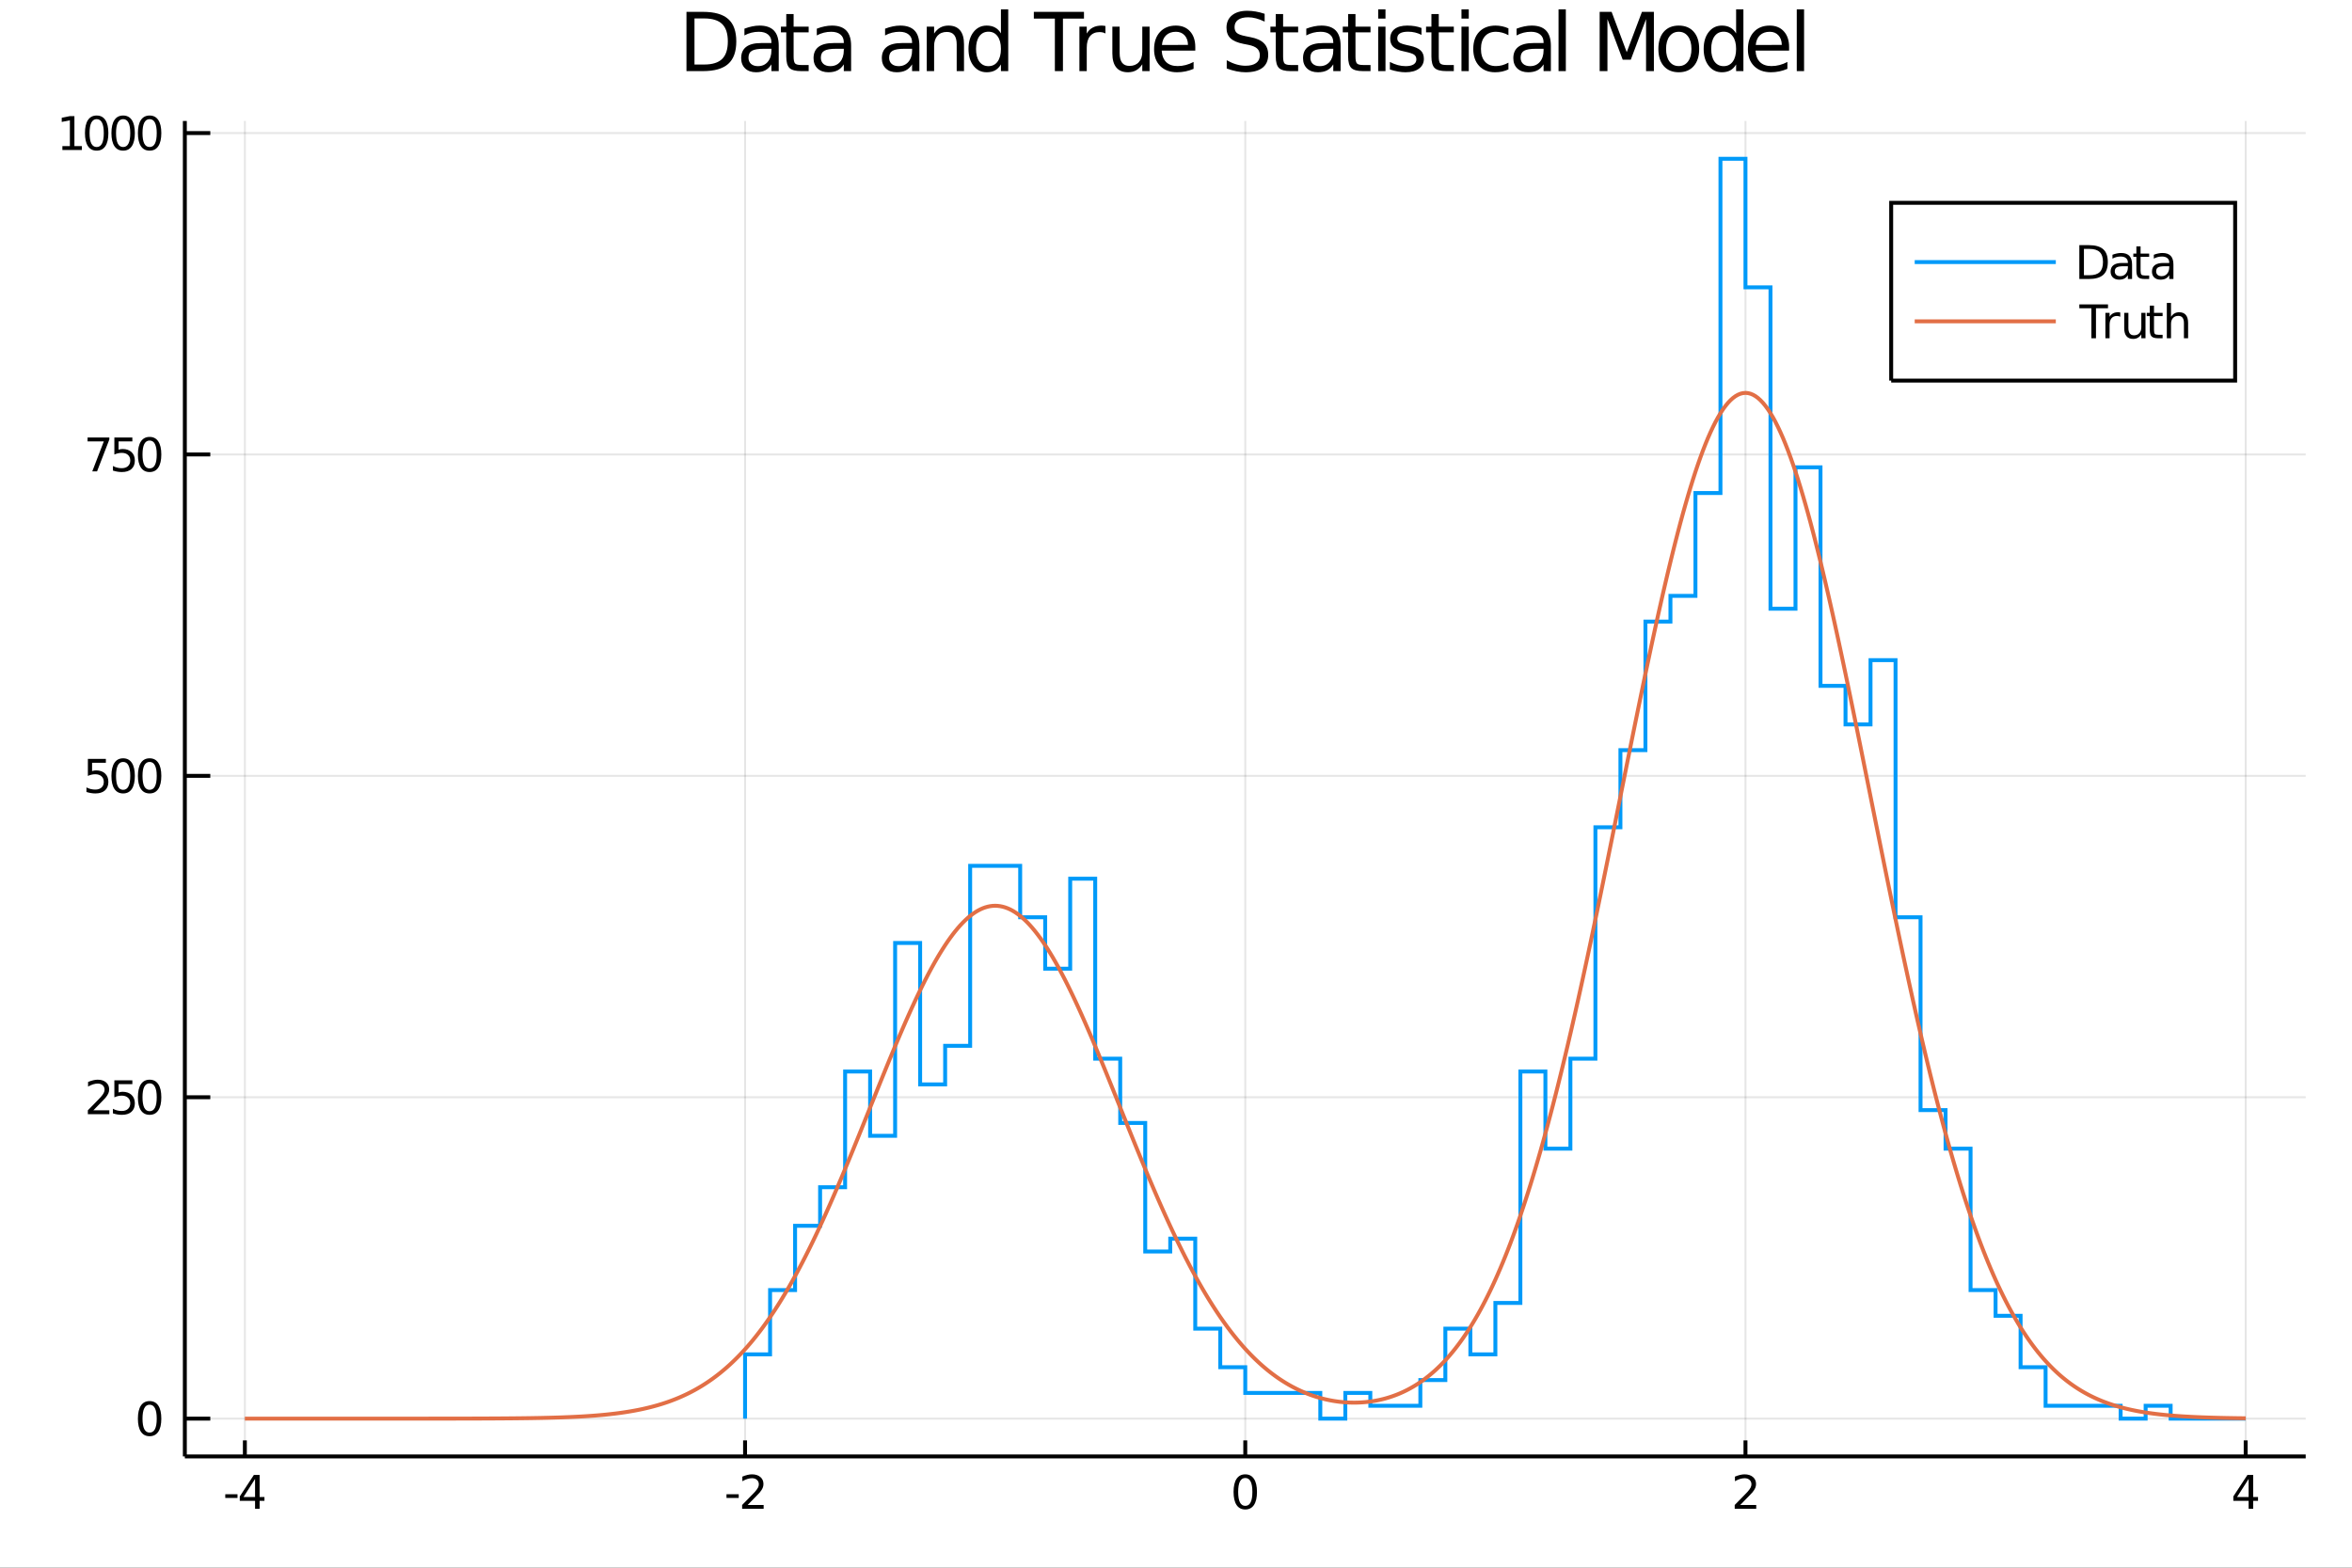 <?xml version="1.0" encoding="utf-8"?>
<svg xmlns="http://www.w3.org/2000/svg" xmlns:xlink="http://www.w3.org/1999/xlink" width="600" height="400" viewBox="0 0 2400 1600">
<rect x="0" y="0" width="2400" height="1600" fill="#333333" stroke="none"/>
<defs>
  <clipPath id="clip180">
    <rect x="0" y="0" width="2400" height="1600"/>
  </clipPath>
</defs>
<path clip-path="url(#clip180)" d="
M0 1600 L2400 1600 L2400 0 L0 0  Z
  " fill="#ffffff" fill-rule="evenodd" fill-opacity="1"/>
<defs>
  <clipPath id="clip181">
    <rect x="480" y="0" width="1681" height="1600"/>
  </clipPath>
</defs>
<path clip-path="url(#clip180)" d="
M188.612 1486.45 L2352.76 1486.45 L2352.76 123.472 L188.612 123.472  Z
  " fill="#ffffff" fill-rule="evenodd" fill-opacity="1"/>
<defs>
  <clipPath id="clip182">
    <rect x="188" y="123" width="2165" height="1364"/>
  </clipPath>
</defs>
<polyline clip-path="url(#clip182)" style="stroke:#000000; stroke-width:2; stroke-opacity:0.1; fill:none" points="
  249.861,1486.45 249.861,123.472 
  "/>
<polyline clip-path="url(#clip182)" style="stroke:#000000; stroke-width:2; stroke-opacity:0.1; fill:none" points="
  760.273,1486.45 760.273,123.472 
  "/>
<polyline clip-path="url(#clip182)" style="stroke:#000000; stroke-width:2; stroke-opacity:0.1; fill:none" points="
  1270.68,1486.45 1270.68,123.472 
  "/>
<polyline clip-path="url(#clip182)" style="stroke:#000000; stroke-width:2; stroke-opacity:0.1; fill:none" points="
  1781.1,1486.45 1781.1,123.472 
  "/>
<polyline clip-path="url(#clip182)" style="stroke:#000000; stroke-width:2; stroke-opacity:0.1; fill:none" points="
  2291.51,1486.45 2291.51,123.472 
  "/>
<polyline clip-path="url(#clip182)" style="stroke:#000000; stroke-width:2; stroke-opacity:0.1; fill:none" points="
  188.612,1447.87 2352.76,1447.87 
  "/>
<polyline clip-path="url(#clip182)" style="stroke:#000000; stroke-width:2; stroke-opacity:0.1; fill:none" points="
  188.612,1119.86 2352.76,1119.86 
  "/>
<polyline clip-path="url(#clip182)" style="stroke:#000000; stroke-width:2; stroke-opacity:0.1; fill:none" points="
  188.612,791.839 2352.76,791.839 
  "/>
<polyline clip-path="url(#clip182)" style="stroke:#000000; stroke-width:2; stroke-opacity:0.1; fill:none" points="
  188.612,463.822 2352.76,463.822 
  "/>
<polyline clip-path="url(#clip182)" style="stroke:#000000; stroke-width:2; stroke-opacity:0.1; fill:none" points="
  188.612,135.806 2352.76,135.806 
  "/>
<polyline clip-path="url(#clip180)" style="stroke:#000000; stroke-width:4; stroke-opacity:1; fill:none" points="
  188.612,1486.45 2352.76,1486.45 
  "/>
<polyline clip-path="url(#clip180)" style="stroke:#000000; stroke-width:4; stroke-opacity:1; fill:none" points="
  188.612,1486.45 188.612,123.472 
  "/>
<polyline clip-path="url(#clip180)" style="stroke:#000000; stroke-width:4; stroke-opacity:1; fill:none" points="
  249.861,1486.45 249.861,1470.09 
  "/>
<polyline clip-path="url(#clip180)" style="stroke:#000000; stroke-width:4; stroke-opacity:1; fill:none" points="
  760.273,1486.45 760.273,1470.09 
  "/>
<polyline clip-path="url(#clip180)" style="stroke:#000000; stroke-width:4; stroke-opacity:1; fill:none" points="
  1270.68,1486.45 1270.68,1470.09 
  "/>
<polyline clip-path="url(#clip180)" style="stroke:#000000; stroke-width:4; stroke-opacity:1; fill:none" points="
  1781.1,1486.45 1781.1,1470.09 
  "/>
<polyline clip-path="url(#clip180)" style="stroke:#000000; stroke-width:4; stroke-opacity:1; fill:none" points="
  2291.51,1486.45 2291.51,1470.09 
  "/>
<polyline clip-path="url(#clip180)" style="stroke:#000000; stroke-width:4; stroke-opacity:1; fill:none" points="
  188.612,1447.87 214.582,1447.87 
  "/>
<polyline clip-path="url(#clip180)" style="stroke:#000000; stroke-width:4; stroke-opacity:1; fill:none" points="
  188.612,1119.86 214.582,1119.86 
  "/>
<polyline clip-path="url(#clip180)" style="stroke:#000000; stroke-width:4; stroke-opacity:1; fill:none" points="
  188.612,791.839 214.582,791.839 
  "/>
<polyline clip-path="url(#clip180)" style="stroke:#000000; stroke-width:4; stroke-opacity:1; fill:none" points="
  188.612,463.822 214.582,463.822 
  "/>
<polyline clip-path="url(#clip180)" style="stroke:#000000; stroke-width:4; stroke-opacity:1; fill:none" points="
  188.612,135.806 214.582,135.806 
  "/>
<path clip-path="url(#clip180)" d="M 0 0 M229.873 1525.04 L242.35 1525.04 L242.35 1528.83 L229.873 1528.83 L229.873 1525.04 Z" fill="#000000" fill-rule="evenodd" fill-opacity="1" /><path clip-path="url(#clip180)" d="M 0 0 M260.266 1509.43 L248.461 1527.88 L260.266 1527.88 L260.266 1509.43 M259.04 1505.36 L264.919 1505.36 L264.919 1527.88 L269.85 1527.88 L269.85 1531.77 L264.919 1531.77 L264.919 1539.92 L260.266 1539.92 L260.266 1531.77 L244.665 1531.77 L244.665 1527.26 L259.04 1505.36 Z" fill="#000000" fill-rule="evenodd" fill-opacity="1" /><path clip-path="url(#clip180)" d="M 0 0 M741.326 1525.04 L753.803 1525.04 L753.803 1528.83 L741.326 1528.83 L741.326 1525.04 Z" fill="#000000" fill-rule="evenodd" fill-opacity="1" /><path clip-path="url(#clip180)" d="M 0 0 M762.9 1535.98 L779.219 1535.98 L779.219 1539.92 L757.275 1539.92 L757.275 1535.98 Q759.937 1533.23 764.52 1528.6 Q769.127 1523.95 770.307 1522.61 Q772.553 1520.08 773.432 1518.35 Q774.335 1516.59 774.335 1514.9 Q774.335 1512.14 772.391 1510.41 Q770.469 1508.67 767.367 1508.67 Q765.168 1508.67 762.715 1509.43 Q760.284 1510.2 757.506 1511.75 L757.506 1507.03 Q760.33 1505.89 762.784 1505.31 Q765.238 1504.73 767.275 1504.73 Q772.645 1504.73 775.84 1507.42 Q779.034 1510.11 779.034 1514.6 Q779.034 1516.73 778.224 1518.65 Q777.437 1520.54 775.33 1523.14 Q774.752 1523.81 771.65 1527.03 Q768.548 1530.22 762.9 1535.98 Z" fill="#000000" fill-rule="evenodd" fill-opacity="1" /><path clip-path="url(#clip180)" d="M 0 0 M1270.68 1508.44 Q1267.07 1508.44 1265.24 1512 Q1263.44 1515.55 1263.44 1522.67 Q1263.44 1529.78 1265.24 1533.35 Q1267.07 1536.89 1270.68 1536.89 Q1274.32 1536.89 1276.12 1533.35 Q1277.95 1529.78 1277.95 1522.67 Q1277.95 1515.55 1276.12 1512 Q1274.32 1508.44 1270.68 1508.44 M1270.68 1504.73 Q1276.49 1504.73 1279.55 1509.34 Q1282.63 1513.92 1282.63 1522.67 Q1282.63 1531.4 1279.55 1536.01 Q1276.49 1540.59 1270.68 1540.59 Q1264.87 1540.59 1261.8 1536.01 Q1258.74 1531.4 1258.74 1522.67 Q1258.74 1513.92 1261.8 1509.34 Q1264.87 1504.73 1270.68 1504.73 Z" fill="#000000" fill-rule="evenodd" fill-opacity="1" /><path clip-path="url(#clip180)" d="M 0 0 M1775.75 1535.98 L1792.07 1535.98 L1792.07 1539.92 L1770.12 1539.92 L1770.12 1535.98 Q1772.79 1533.23 1777.37 1528.6 Q1781.97 1523.95 1783.16 1522.61 Q1785.4 1520.08 1786.28 1518.35 Q1787.18 1516.59 1787.18 1514.9 Q1787.18 1512.14 1785.24 1510.41 Q1783.32 1508.67 1780.22 1508.67 Q1778.02 1508.67 1775.56 1509.43 Q1773.13 1510.2 1770.35 1511.75 L1770.35 1507.03 Q1773.18 1505.89 1775.63 1505.31 Q1778.09 1504.73 1780.12 1504.73 Q1785.49 1504.73 1788.69 1507.42 Q1791.88 1510.11 1791.88 1514.6 Q1791.88 1516.73 1791.07 1518.65 Q1790.29 1520.54 1788.18 1523.14 Q1787.6 1523.81 1784.5 1527.03 Q1781.4 1530.22 1775.75 1535.98 Z" fill="#000000" fill-rule="evenodd" fill-opacity="1" /><path clip-path="url(#clip180)" d="M 0 0 M2294.52 1509.43 L2282.71 1527.88 L2294.52 1527.88 L2294.52 1509.43 M2293.29 1505.36 L2299.17 1505.36 L2299.17 1527.88 L2304.1 1527.88 L2304.1 1531.77 L2299.17 1531.77 L2299.17 1539.92 L2294.52 1539.92 L2294.52 1531.77 L2278.91 1531.77 L2278.91 1527.26 L2293.29 1505.36 Z" fill="#000000" fill-rule="evenodd" fill-opacity="1" /><path clip-path="url(#clip180)" d="M 0 0 M152.668 1433.67 Q149.056 1433.67 147.228 1437.24 Q145.422 1440.78 145.422 1447.91 Q145.422 1455.01 147.228 1458.58 Q149.056 1462.12 152.668 1462.12 Q156.302 1462.12 158.107 1458.58 Q159.936 1455.01 159.936 1447.91 Q159.936 1440.78 158.107 1437.24 Q156.302 1433.67 152.668 1433.67 M152.668 1429.97 Q158.478 1429.97 161.533 1434.57 Q164.612 1439.16 164.612 1447.91 Q164.612 1456.63 161.533 1461.24 Q158.478 1465.82 152.668 1465.82 Q146.857 1465.82 143.779 1461.24 Q140.723 1456.63 140.723 1447.91 Q140.723 1439.16 143.779 1434.57 Q146.857 1429.97 152.668 1429.97 Z" fill="#000000" fill-rule="evenodd" fill-opacity="1" /><path clip-path="url(#clip180)" d="M 0 0 M95.26 1133.2 L111.58 1133.2 L111.58 1137.14 L89.635 1137.14 L89.635 1133.2 Q92.297 1130.45 96.881 1125.82 Q101.487 1121.16 102.668 1119.82 Q104.913 1117.3 105.793 1115.56 Q106.696 1113.8 106.696 1112.11 Q106.696 1109.36 104.751 1107.62 Q102.83 1105.89 99.728 1105.89 Q97.529 1105.89 95.075 1106.65 Q92.645 1107.41 89.867 1108.97 L89.867 1104.24 Q92.691 1103.11 95.145 1102.53 Q97.598 1101.95 99.635 1101.95 Q105.006 1101.95 108.2 1104.64 Q111.395 1107.32 111.395 1111.81 Q111.395 1113.94 110.584 1115.86 Q109.797 1117.76 107.691 1120.35 Q107.112 1121.03 104.01 1124.24 Q100.909 1127.44 95.26 1133.2 Z" fill="#000000" fill-rule="evenodd" fill-opacity="1" /><path clip-path="url(#clip180)" d="M 0 0 M116.696 1102.58 L135.052 1102.58 L135.052 1106.51 L120.978 1106.51 L120.978 1114.98 Q121.996 1114.64 123.015 1114.47 Q124.033 1114.29 125.052 1114.29 Q130.839 1114.29 134.219 1117.46 Q137.598 1120.63 137.598 1126.05 Q137.598 1131.63 134.126 1134.73 Q130.654 1137.81 124.334 1137.81 Q122.158 1137.81 119.89 1137.44 Q117.645 1137.07 115.237 1136.33 L115.237 1131.63 Q117.321 1132.76 119.543 1133.32 Q121.765 1133.87 124.242 1133.87 Q128.246 1133.87 130.584 1131.77 Q132.922 1129.66 132.922 1126.05 Q132.922 1122.44 130.584 1120.33 Q128.246 1118.22 124.242 1118.22 Q122.367 1118.22 120.492 1118.64 Q118.64 1119.06 116.696 1119.94 L116.696 1102.58 Z" fill="#000000" fill-rule="evenodd" fill-opacity="1" /><path clip-path="url(#clip180)" d="M 0 0 M152.668 1105.65 Q149.056 1105.65 147.228 1109.22 Q145.422 1112.76 145.422 1119.89 Q145.422 1127 147.228 1130.56 Q149.056 1134.1 152.668 1134.1 Q156.302 1134.1 158.107 1130.56 Q159.936 1127 159.936 1119.89 Q159.936 1112.76 158.107 1109.22 Q156.302 1105.65 152.668 1105.65 M152.668 1101.95 Q158.478 1101.95 161.533 1106.56 Q164.612 1111.14 164.612 1119.89 Q164.612 1128.62 161.533 1133.22 Q158.478 1137.81 152.668 1137.81 Q146.857 1137.81 143.779 1133.22 Q140.723 1128.62 140.723 1119.89 Q140.723 1111.14 143.779 1106.56 Q146.857 1101.95 152.668 1101.95 Z" fill="#000000" fill-rule="evenodd" fill-opacity="1" /><path clip-path="url(#clip180)" d="M 0 0 M89.682 774.559 L108.038 774.559 L108.038 778.494 L93.964 778.494 L93.964 786.967 Q94.983 786.619 96.001 786.457 Q97.02 786.272 98.038 786.272 Q103.825 786.272 107.205 789.444 Q110.584 792.615 110.584 798.031 Q110.584 803.61 107.112 806.712 Q103.64 809.791 97.321 809.791 Q95.145 809.791 92.876 809.42 Q90.631 809.05 88.224 808.309 L88.224 803.61 Q90.307 804.744 92.529 805.3 Q94.751 805.855 97.228 805.855 Q101.233 805.855 103.571 803.749 Q105.909 801.643 105.909 798.031 Q105.909 794.42 103.571 792.314 Q101.233 790.207 97.228 790.207 Q95.353 790.207 93.478 790.624 Q91.626 791.041 89.682 791.92 L89.682 774.559 Z" fill="#000000" fill-rule="evenodd" fill-opacity="1" /><path clip-path="url(#clip180)" d="M 0 0 M125.654 777.638 Q122.043 777.638 120.214 781.203 Q118.408 784.744 118.408 791.874 Q118.408 798.98 120.214 802.545 Q122.043 806.087 125.654 806.087 Q129.288 806.087 131.094 802.545 Q132.922 798.98 132.922 791.874 Q132.922 784.744 131.094 781.203 Q129.288 777.638 125.654 777.638 M125.654 773.934 Q131.464 773.934 134.52 778.541 Q137.598 783.124 137.598 791.874 Q137.598 800.601 134.52 805.207 Q131.464 809.791 125.654 809.791 Q119.844 809.791 116.765 805.207 Q113.709 800.601 113.709 791.874 Q113.709 783.124 116.765 778.541 Q119.844 773.934 125.654 773.934 Z" fill="#000000" fill-rule="evenodd" fill-opacity="1" /><path clip-path="url(#clip180)" d="M 0 0 M152.668 777.638 Q149.056 777.638 147.228 781.203 Q145.422 784.744 145.422 791.874 Q145.422 798.98 147.228 802.545 Q149.056 806.087 152.668 806.087 Q156.302 806.087 158.107 802.545 Q159.936 798.98 159.936 791.874 Q159.936 784.744 158.107 781.203 Q156.302 777.638 152.668 777.638 M152.668 773.934 Q158.478 773.934 161.533 778.541 Q164.612 783.124 164.612 791.874 Q164.612 800.601 161.533 805.207 Q158.478 809.791 152.668 809.791 Q146.857 809.791 143.779 805.207 Q140.723 800.601 140.723 791.874 Q140.723 783.124 143.779 778.541 Q146.857 773.934 152.668 773.934 Z" fill="#000000" fill-rule="evenodd" fill-opacity="1" /><path clip-path="url(#clip180)" d="M 0 0 M89.358 446.542 L111.58 446.542 L111.58 448.533 L99.034 481.102 L94.149 481.102 L105.955 450.478 L89.358 450.478 L89.358 446.542 Z" fill="#000000" fill-rule="evenodd" fill-opacity="1" /><path clip-path="url(#clip180)" d="M 0 0 M116.696 446.542 L135.052 446.542 L135.052 450.478 L120.978 450.478 L120.978 458.95 Q121.996 458.603 123.015 458.441 Q124.033 458.255 125.052 458.255 Q130.839 458.255 134.219 461.427 Q137.598 464.598 137.598 470.015 Q137.598 475.593 134.126 478.695 Q130.654 481.774 124.334 481.774 Q122.158 481.774 119.89 481.403 Q117.645 481.033 115.237 480.292 L115.237 475.593 Q117.321 476.727 119.543 477.283 Q121.765 477.839 124.242 477.839 Q128.246 477.839 130.584 475.732 Q132.922 473.626 132.922 470.015 Q132.922 466.403 130.584 464.297 Q128.246 462.191 124.242 462.191 Q122.367 462.191 120.492 462.607 Q118.64 463.024 116.696 463.903 L116.696 446.542 Z" fill="#000000" fill-rule="evenodd" fill-opacity="1" /><path clip-path="url(#clip180)" d="M 0 0 M152.668 449.621 Q149.056 449.621 147.228 453.186 Q145.422 456.728 145.422 463.857 Q145.422 470.964 147.228 474.528 Q149.056 478.07 152.668 478.07 Q156.302 478.07 158.107 474.528 Q159.936 470.964 159.936 463.857 Q159.936 456.728 158.107 453.186 Q156.302 449.621 152.668 449.621 M152.668 445.917 Q158.478 445.917 161.533 450.524 Q164.612 455.107 164.612 463.857 Q164.612 472.584 161.533 477.19 Q158.478 481.774 152.668 481.774 Q146.857 481.774 143.779 477.19 Q140.723 472.584 140.723 463.857 Q140.723 455.107 143.779 450.524 Q146.857 445.917 152.668 445.917 Z" fill="#000000" fill-rule="evenodd" fill-opacity="1" /><path clip-path="url(#clip180)" d="M 0 0 M63.663 149.15 L71.302 149.15 L71.302 122.785 L62.992 124.451 L62.992 120.192 L71.256 118.526 L75.932 118.526 L75.932 149.15 L83.571 149.15 L83.571 153.086 L63.663 153.086 L63.663 149.15 Z" fill="#000000" fill-rule="evenodd" fill-opacity="1" /><path clip-path="url(#clip180)" d="M 0 0 M98.64 121.604 Q95.029 121.604 93.2 125.169 Q91.395 128.711 91.395 135.84 Q91.395 142.947 93.2 146.512 Q95.029 150.053 98.64 150.053 Q102.274 150.053 104.08 146.512 Q105.909 142.947 105.909 135.84 Q105.909 128.711 104.08 125.169 Q102.274 121.604 98.64 121.604 M98.64 117.901 Q104.45 117.901 107.506 122.507 Q110.584 127.09 110.584 135.84 Q110.584 144.567 107.506 149.174 Q104.45 153.757 98.64 153.757 Q92.83 153.757 89.751 149.174 Q86.696 144.567 86.696 135.84 Q86.696 127.09 89.751 122.507 Q92.83 117.901 98.64 117.901 Z" fill="#000000" fill-rule="evenodd" fill-opacity="1" /><path clip-path="url(#clip180)" d="M 0 0 M125.654 121.604 Q122.043 121.604 120.214 125.169 Q118.408 128.711 118.408 135.84 Q118.408 142.947 120.214 146.512 Q122.043 150.053 125.654 150.053 Q129.288 150.053 131.094 146.512 Q132.922 142.947 132.922 135.84 Q132.922 128.711 131.094 125.169 Q129.288 121.604 125.654 121.604 M125.654 117.901 Q131.464 117.901 134.52 122.507 Q137.598 127.09 137.598 135.84 Q137.598 144.567 134.52 149.174 Q131.464 153.757 125.654 153.757 Q119.844 153.757 116.765 149.174 Q113.709 144.567 113.709 135.84 Q113.709 127.09 116.765 122.507 Q119.844 117.901 125.654 117.901 Z" fill="#000000" fill-rule="evenodd" fill-opacity="1" /><path clip-path="url(#clip180)" d="M 0 0 M152.668 121.604 Q149.056 121.604 147.228 125.169 Q145.422 128.711 145.422 135.84 Q145.422 142.947 147.228 146.512 Q149.056 150.053 152.668 150.053 Q156.302 150.053 158.107 146.512 Q159.936 142.947 159.936 135.84 Q159.936 128.711 158.107 125.169 Q156.302 121.604 152.668 121.604 M152.668 117.901 Q158.478 117.901 161.533 122.507 Q164.612 127.09 164.612 135.84 Q164.612 144.567 161.533 149.174 Q158.478 153.757 152.668 153.757 Q146.857 153.757 143.779 149.174 Q140.723 144.567 140.723 135.84 Q140.723 127.09 143.779 122.507 Q146.857 117.901 152.668 117.901 Z" fill="#000000" fill-rule="evenodd" fill-opacity="1" /><path clip-path="url(#clip180)" d="M 0 0 M708.661 18.82 L708.661 65.852 L718.546 65.852 Q731.063 65.852 736.856 60.18 Q742.689 54.509 742.689 42.275 Q742.689 30.122 736.856 24.492 Q731.063 18.82 718.546 18.82 L708.661 18.82 M700.479 12.096 L717.29 12.096 Q734.871 12.096 743.094 19.428 Q751.317 26.72 751.317 42.275 Q751.317 57.912 743.054 65.244 Q734.79 72.576 717.29 72.576 L700.479 72.576 L700.479 12.096 Z" fill="#000000" fill-rule="evenodd" fill-opacity="1" /><path clip-path="url(#clip180)" d="M 0 0 M779.755 49.769 Q770.721 49.769 767.238 51.835 Q763.754 53.901 763.754 58.884 Q763.754 62.854 766.346 65.203 Q768.979 67.512 773.476 67.512 Q779.674 67.512 783.401 63.137 Q787.168 58.722 787.168 51.43 L787.168 49.769 L779.755 49.769 M794.622 46.691 L794.622 72.576 L787.168 72.576 L787.168 65.689 Q784.616 69.821 780.808 71.806 Q777 73.751 771.491 73.751 Q764.523 73.751 760.392 69.862 Q756.3 65.933 756.3 59.37 Q756.3 51.714 761.404 47.825 Q766.549 43.936 776.717 43.936 L787.168 43.936 L787.168 43.207 Q787.168 38.062 783.765 35.267 Q780.403 32.431 774.286 32.431 Q770.397 32.431 766.711 33.363 Q763.025 34.295 759.622 36.158 L759.622 29.272 Q763.713 27.692 767.562 26.922 Q771.41 26.112 775.056 26.112 Q784.899 26.112 789.761 31.216 Q794.622 36.32 794.622 46.691 Z" fill="#000000" fill-rule="evenodd" fill-opacity="1" /><path clip-path="url(#clip180)" d="M 0 0 M809.813 14.324 L809.813 27.206 L825.165 27.206 L825.165 32.999 L809.813 32.999 L809.813 57.628 Q809.813 63.178 811.311 64.758 Q812.851 66.338 817.509 66.338 L825.165 66.338 L825.165 72.576 L817.509 72.576 Q808.881 72.576 805.6 69.376 Q802.318 66.135 802.318 57.628 L802.318 32.999 L796.85 32.999 L796.85 27.206 L802.318 27.206 L802.318 14.324 L809.813 14.324 Z" fill="#000000" fill-rule="evenodd" fill-opacity="1" /><path clip-path="url(#clip180)" d="M 0 0 M853.603 49.769 Q844.569 49.769 841.086 51.835 Q837.602 53.901 837.602 58.884 Q837.602 62.854 840.194 65.203 Q842.827 67.512 847.324 67.512 Q853.522 67.512 857.249 63.137 Q861.016 58.722 861.016 51.43 L861.016 49.769 L853.603 49.769 M868.47 46.691 L868.47 72.576 L861.016 72.576 L861.016 65.689 Q858.464 69.821 854.656 71.806 Q850.848 73.751 845.339 73.751 Q838.371 73.751 834.24 69.862 Q830.148 65.933 830.148 59.37 Q830.148 51.714 835.252 47.825 Q840.397 43.936 850.565 43.936 L861.016 43.936 L861.016 43.207 Q861.016 38.062 857.613 35.267 Q854.251 32.431 848.134 32.431 Q844.245 32.431 840.559 33.363 Q836.873 34.295 833.47 36.158 L833.47 29.272 Q837.561 27.692 841.41 26.922 Q845.258 26.112 848.904 26.112 Q858.747 26.112 863.609 31.216 Q868.47 36.32 868.47 46.691 Z" fill="#000000" fill-rule="evenodd" fill-opacity="1" /><path clip-path="url(#clip180)" d="M 0 0 M923.278 49.769 Q914.245 49.769 910.761 51.835 Q907.277 53.901 907.277 58.884 Q907.277 62.854 909.87 65.203 Q912.503 67.512 916.999 67.512 Q923.197 67.512 926.924 63.137 Q930.692 58.722 930.692 51.43 L930.692 49.769 L923.278 49.769 M938.145 46.691 L938.145 72.576 L930.692 72.576 L930.692 65.689 Q928.139 69.821 924.332 71.806 Q920.524 73.751 915.015 73.751 Q908.047 73.751 903.915 69.862 Q899.824 65.933 899.824 59.37 Q899.824 51.714 904.928 47.825 Q910.072 43.936 920.24 43.936 L930.692 43.936 L930.692 43.207 Q930.692 38.062 927.289 35.267 Q923.927 32.431 917.81 32.431 Q913.921 32.431 910.234 33.363 Q906.548 34.295 903.145 36.158 L903.145 29.272 Q907.237 27.692 911.085 26.922 Q914.934 26.112 918.579 26.112 Q928.423 26.112 933.284 31.216 Q938.145 36.32 938.145 46.691 Z" fill="#000000" fill-rule="evenodd" fill-opacity="1" /><path clip-path="url(#clip180)" d="M 0 0 M983.677 45.192 L983.677 72.576 L976.224 72.576 L976.224 45.435 Q976.224 38.994 973.712 35.794 Q971.201 32.594 966.177 32.594 Q960.142 32.594 956.658 36.442 Q953.174 40.29 953.174 46.934 L953.174 72.576 L945.68 72.576 L945.68 27.206 L953.174 27.206 L953.174 34.254 Q955.848 30.163 959.453 28.138 Q963.099 26.112 967.838 26.112 Q975.657 26.112 979.667 30.973 Q983.677 35.794 983.677 45.192 Z" fill="#000000" fill-rule="evenodd" fill-opacity="1" /><path clip-path="url(#clip180)" d="M 0 0 M1021.35 34.092 L1021.35 9.544 L1028.8 9.544 L1028.8 72.576 L1021.35 72.576 L1021.35 65.77 Q1019 69.821 1015.4 71.806 Q1011.83 73.751 1006.81 73.751 Q998.585 73.751 993.4 67.188 Q988.255 60.626 988.255 49.931 Q988.255 39.237 993.4 32.675 Q998.585 26.112 1006.81 26.112 Q1011.83 26.112 1015.4 28.097 Q1019 30.041 1021.35 34.092 M995.952 49.931 Q995.952 58.155 999.314 62.854 Q1002.72 67.512 1008.63 67.512 Q1014.55 67.512 1017.95 62.854 Q1021.35 58.155 1021.35 49.931 Q1021.35 41.708 1017.95 37.05 Q1014.55 32.35 1008.63 32.35 Q1002.72 32.35 999.314 37.05 Q995.952 41.708 995.952 49.931 Z" fill="#000000" fill-rule="evenodd" fill-opacity="1" /><path clip-path="url(#clip180)" d="M 0 0 M1054.93 12.096 L1106.1 12.096 L1106.1 18.983 L1084.63 18.983 L1084.63 72.576 L1076.4 72.576 L1076.4 18.983 L1054.93 18.983 L1054.93 12.096 Z" fill="#000000" fill-rule="evenodd" fill-opacity="1" /><path clip-path="url(#clip180)" d="M 0 0 M1128.01 34.173 Q1126.76 33.444 1125.26 33.12 Q1123.8 32.756 1122.02 32.756 Q1115.7 32.756 1112.29 36.888 Q1108.93 40.979 1108.93 48.676 L1108.93 72.576 L1101.44 72.576 L1101.44 27.206 L1108.93 27.206 L1108.93 34.254 Q1111.28 30.122 1115.05 28.138 Q1118.82 26.112 1124.2 26.112 Q1124.97 26.112 1125.9 26.234 Q1126.84 26.315 1127.97 26.517 L1128.01 34.173 Z" fill="#000000" fill-rule="evenodd" fill-opacity="1" /><path clip-path="url(#clip180)" d="M 0 0 M1135.06 54.671 L1135.06 27.206 L1142.51 27.206 L1142.51 54.387 Q1142.51 60.828 1145.02 64.069 Q1147.54 67.269 1152.56 67.269 Q1158.6 67.269 1162.08 63.421 Q1165.6 59.573 1165.6 52.929 L1165.6 27.206 L1173.06 27.206 L1173.06 72.576 L1165.6 72.576 L1165.6 65.608 Q1162.89 69.74 1159.28 71.766 Q1155.72 73.751 1150.98 73.751 Q1143.16 73.751 1139.11 68.89 Q1135.06 64.029 1135.06 54.671 M1153.82 26.112 L1153.82 26.112 Z" fill="#000000" fill-rule="evenodd" fill-opacity="1" /><path clip-path="url(#clip180)" d="M 0 0 M1219.68 48.028 L1219.68 51.673 L1185.41 51.673 Q1185.9 59.37 1190.03 63.421 Q1194.2 67.431 1201.62 67.431 Q1205.91 67.431 1209.92 66.378 Q1213.97 65.325 1217.94 63.218 L1217.94 70.267 Q1213.93 71.968 1209.72 72.86 Q1205.5 73.751 1201.17 73.751 Q1190.31 73.751 1183.95 67.431 Q1177.63 61.112 1177.63 50.337 Q1177.63 39.197 1183.63 32.675 Q1189.67 26.112 1199.87 26.112 Q1209.03 26.112 1214.34 32.026 Q1219.68 37.9 1219.68 48.028 M1212.23 45.84 Q1212.15 39.723 1208.79 36.077 Q1205.46 32.431 1199.96 32.431 Q1193.72 32.431 1189.95 35.956 Q1186.22 39.48 1185.66 45.88 L1212.23 45.84 Z" fill="#000000" fill-rule="evenodd" fill-opacity="1" /><path clip-path="url(#clip180)" d="M 0 0 M1290.45 14.081 L1290.45 22.061 Q1285.79 19.833 1281.66 18.739 Q1277.53 17.646 1273.68 17.646 Q1267 17.646 1263.35 20.238 Q1259.75 22.831 1259.75 27.611 Q1259.75 31.621 1262.14 33.687 Q1264.57 35.713 1271.29 36.969 L1276.23 37.981 Q1285.39 39.723 1289.72 44.139 Q1294.1 48.514 1294.1 55.886 Q1294.1 64.677 1288.18 69.214 Q1282.31 73.751 1270.93 73.751 Q1266.63 73.751 1261.77 72.778 Q1256.95 71.806 1251.77 69.902 L1251.77 61.477 Q1256.75 64.272 1261.53 65.689 Q1266.31 67.107 1270.93 67.107 Q1277.94 67.107 1281.74 64.353 Q1285.55 61.598 1285.55 56.494 Q1285.55 52.038 1282.8 49.526 Q1280.08 47.015 1273.84 45.759 L1268.86 44.787 Q1259.71 42.964 1255.61 39.075 Q1251.52 35.186 1251.52 28.259 Q1251.52 20.238 1257.15 15.62 Q1262.83 11.002 1272.75 11.002 Q1277 11.002 1281.42 11.772 Q1285.83 12.542 1290.45 14.081 Z" fill="#000000" fill-rule="evenodd" fill-opacity="1" /><path clip-path="url(#clip180)" d="M 0 0 M1309.29 14.324 L1309.29 27.206 L1324.64 27.206 L1324.64 32.999 L1309.29 32.999 L1309.29 57.628 Q1309.29 63.178 1310.79 64.758 Q1312.33 66.338 1316.99 66.338 L1324.64 66.338 L1324.64 72.576 L1316.99 72.576 Q1308.36 72.576 1305.08 69.376 Q1301.79 66.135 1301.79 57.628 L1301.79 32.999 L1296.33 32.999 L1296.33 27.206 L1301.79 27.206 L1301.79 14.324 L1309.29 14.324 Z" fill="#000000" fill-rule="evenodd" fill-opacity="1" /><path clip-path="url(#clip180)" d="M 0 0 M1353.08 49.769 Q1344.05 49.769 1340.56 51.835 Q1337.08 53.901 1337.08 58.884 Q1337.08 62.854 1339.67 65.203 Q1342.3 67.512 1346.8 67.512 Q1353 67.512 1356.73 63.137 Q1360.49 58.722 1360.49 51.43 L1360.49 49.769 L1353.08 49.769 M1367.95 46.691 L1367.95 72.576 L1360.49 72.576 L1360.49 65.689 Q1357.94 69.821 1354.13 71.806 Q1350.32 73.751 1344.82 73.751 Q1337.85 73.751 1333.72 69.862 Q1329.62 65.933 1329.62 59.37 Q1329.62 51.714 1334.73 47.825 Q1339.87 43.936 1350.04 43.936 L1360.49 43.936 L1360.49 43.207 Q1360.49 38.062 1357.09 35.267 Q1353.73 32.431 1347.61 32.431 Q1343.72 32.431 1340.04 33.363 Q1336.35 34.295 1332.95 36.158 L1332.95 29.272 Q1337.04 27.692 1340.89 26.922 Q1344.73 26.112 1348.38 26.112 Q1358.22 26.112 1363.09 31.216 Q1367.95 36.32 1367.95 46.691 Z" fill="#000000" fill-rule="evenodd" fill-opacity="1" /><path clip-path="url(#clip180)" d="M 0 0 M1383.14 14.324 L1383.14 27.206 L1398.49 27.206 L1398.49 32.999 L1383.14 32.999 L1383.14 57.628 Q1383.14 63.178 1384.64 64.758 Q1386.18 66.338 1390.83 66.338 L1398.49 66.338 L1398.49 72.576 L1390.83 72.576 Q1382.21 72.576 1378.92 69.376 Q1375.64 66.135 1375.64 57.628 L1375.64 32.999 L1370.17 32.999 L1370.17 27.206 L1375.64 27.206 L1375.64 14.324 L1383.14 14.324 Z" fill="#000000" fill-rule="evenodd" fill-opacity="1" /><path clip-path="url(#clip180)" d="M 0 0 M1406.31 27.206 L1413.76 27.206 L1413.76 72.576 L1406.31 72.576 L1406.31 27.206 M1406.31 9.544 L1413.76 9.544 L1413.76 18.983 L1406.31 18.983 L1406.31 9.544 Z" fill="#000000" fill-rule="evenodd" fill-opacity="1" /><path clip-path="url(#clip180)" d="M 0 0 M1450.5 28.543 L1450.5 35.591 Q1447.34 33.971 1443.94 33.161 Q1440.54 32.35 1436.89 32.35 Q1431.34 32.35 1428.55 34.052 Q1425.79 35.753 1425.79 39.156 Q1425.79 41.749 1427.78 43.248 Q1429.76 44.706 1435.76 46.043 L1438.31 46.61 Q1446.25 48.311 1449.57 51.43 Q1452.93 54.509 1452.93 60.059 Q1452.93 66.378 1447.91 70.064 Q1442.93 73.751 1434.18 73.751 Q1430.53 73.751 1426.56 73.022 Q1422.63 72.333 1418.26 70.915 L1418.26 63.218 Q1422.39 65.365 1426.4 66.459 Q1430.41 67.512 1434.34 67.512 Q1439.61 67.512 1442.44 65.73 Q1445.28 63.907 1445.28 60.626 Q1445.28 57.588 1443.21 55.967 Q1441.19 54.347 1434.26 52.848 L1431.67 52.24 Q1424.74 50.782 1421.66 47.785 Q1418.58 44.746 1418.58 39.48 Q1418.58 33.08 1423.12 29.596 Q1427.66 26.112 1436 26.112 Q1440.13 26.112 1443.78 26.72 Q1447.42 27.327 1450.5 28.543 Z" fill="#000000" fill-rule="evenodd" fill-opacity="1" /><path clip-path="url(#clip180)" d="M 0 0 M1468.13 14.324 L1468.13 27.206 L1483.48 27.206 L1483.48 32.999 L1468.13 32.999 L1468.13 57.628 Q1468.13 63.178 1469.62 64.758 Q1471.16 66.338 1475.82 66.338 L1483.48 66.338 L1483.48 72.576 L1475.82 72.576 Q1467.19 72.576 1463.91 69.376 Q1460.63 66.135 1460.63 57.628 L1460.63 32.999 L1455.16 32.999 L1455.16 27.206 L1460.63 27.206 L1460.63 14.324 L1468.13 14.324 Z" fill="#000000" fill-rule="evenodd" fill-opacity="1" /><path clip-path="url(#clip180)" d="M 0 0 M1491.3 27.206 L1498.75 27.206 L1498.75 72.576 L1491.3 72.576 L1491.3 27.206 M1491.3 9.544 L1498.75 9.544 L1498.75 18.983 L1491.3 18.983 L1491.3 9.544 Z" fill="#000000" fill-rule="evenodd" fill-opacity="1" /><path clip-path="url(#clip180)" d="M 0 0 M1539.22 28.948 L1539.22 35.915 Q1536.06 34.173 1532.86 33.323 Q1529.7 32.431 1526.46 32.431 Q1519.21 32.431 1515.2 37.05 Q1511.19 41.627 1511.19 49.931 Q1511.19 58.236 1515.2 62.854 Q1519.21 67.431 1526.46 67.431 Q1529.7 67.431 1532.86 66.581 Q1536.06 65.689 1539.22 63.948 L1539.22 70.834 Q1536.1 72.292 1532.74 73.022 Q1529.42 73.751 1525.65 73.751 Q1515.4 73.751 1509.36 67.31 Q1503.33 60.869 1503.33 49.931 Q1503.33 38.832 1509.4 32.472 Q1515.52 26.112 1526.13 26.112 Q1529.58 26.112 1532.86 26.841 Q1536.14 27.53 1539.22 28.948 Z" fill="#000000" fill-rule="evenodd" fill-opacity="1" /><path clip-path="url(#clip180)" d="M 0 0 M1567.66 49.769 Q1558.62 49.769 1555.14 51.835 Q1551.65 53.901 1551.65 58.884 Q1551.65 62.854 1554.25 65.203 Q1556.88 67.512 1561.38 67.512 Q1567.57 67.512 1571.3 63.137 Q1575.07 58.722 1575.07 51.43 L1575.07 49.769 L1567.66 49.769 M1582.52 46.691 L1582.52 72.576 L1575.07 72.576 L1575.07 65.689 Q1572.52 69.821 1568.71 71.806 Q1564.9 73.751 1559.39 73.751 Q1552.42 73.751 1548.29 69.862 Q1544.2 65.933 1544.2 59.37 Q1544.2 51.714 1549.31 47.825 Q1554.45 43.936 1564.62 43.936 L1575.07 43.936 L1575.07 43.207 Q1575.07 38.062 1571.67 35.267 Q1568.3 32.431 1562.19 32.431 Q1558.3 32.431 1554.61 33.363 Q1550.93 34.295 1547.52 36.158 L1547.52 29.272 Q1551.61 27.692 1555.46 26.922 Q1559.31 26.112 1562.96 26.112 Q1572.8 26.112 1577.66 31.216 Q1582.52 36.32 1582.52 46.691 Z" fill="#000000" fill-rule="evenodd" fill-opacity="1" /><path clip-path="url(#clip180)" d="M 0 0 M1590.34 9.544 L1597.79 9.544 L1597.79 72.576 L1590.34 72.576 L1590.34 9.544 Z" fill="#000000" fill-rule="evenodd" fill-opacity="1" /><path clip-path="url(#clip180)" d="M 0 0 M1632.31 12.096 L1644.5 12.096 L1659.94 53.253 L1675.45 12.096 L1687.64 12.096 L1687.64 72.576 L1679.66 72.576 L1679.66 19.469 L1664.07 60.95 L1655.84 60.95 L1640.25 19.469 L1640.25 72.576 L1632.31 72.576 L1632.31 12.096 Z" fill="#000000" fill-rule="evenodd" fill-opacity="1" /><path clip-path="url(#clip180)" d="M 0 0 M1713.04 32.431 Q1707.05 32.431 1703.56 37.131 Q1700.08 41.789 1700.08 49.931 Q1700.08 58.074 1703.52 62.773 Q1707.01 67.431 1713.04 67.431 Q1719 67.431 1722.48 62.732 Q1725.97 58.033 1725.97 49.931 Q1725.97 41.87 1722.48 37.171 Q1719 32.431 1713.04 32.431 M1713.04 26.112 Q1722.76 26.112 1728.31 32.431 Q1733.86 38.751 1733.86 49.931 Q1733.86 61.071 1728.31 67.431 Q1722.76 73.751 1713.04 73.751 Q1703.28 73.751 1697.73 67.431 Q1692.22 61.071 1692.22 49.931 Q1692.22 38.751 1697.73 32.431 Q1703.28 26.112 1713.04 26.112 Z" fill="#000000" fill-rule="evenodd" fill-opacity="1" /><path clip-path="url(#clip180)" d="M 0 0 M1771.54 34.092 L1771.54 9.544 L1778.99 9.544 L1778.99 72.576 L1771.54 72.576 L1771.54 65.77 Q1769.19 69.821 1765.58 71.806 Q1762.02 73.751 1756.99 73.751 Q1748.77 73.751 1743.59 67.188 Q1738.44 60.626 1738.44 49.931 Q1738.44 39.237 1743.59 32.675 Q1748.77 26.112 1756.99 26.112 Q1762.02 26.112 1765.58 28.097 Q1769.19 30.041 1771.54 34.092 M1746.14 49.931 Q1746.14 58.155 1749.5 62.854 Q1752.9 67.512 1758.82 67.512 Q1764.73 67.512 1768.13 62.854 Q1771.54 58.155 1771.54 49.931 Q1771.54 41.708 1768.13 37.05 Q1764.73 32.35 1758.82 32.35 Q1752.9 32.35 1749.5 37.05 Q1746.14 41.708 1746.14 49.931 Z" fill="#000000" fill-rule="evenodd" fill-opacity="1" /><path clip-path="url(#clip180)" d="M 0 0 M1825.62 48.028 L1825.62 51.673 L1791.35 51.673 Q1791.83 59.37 1795.96 63.421 Q1800.14 67.431 1807.55 67.431 Q1811.84 67.431 1815.85 66.378 Q1819.91 65.325 1823.88 63.218 L1823.88 70.267 Q1819.87 71.968 1815.65 72.86 Q1811.44 73.751 1807.1 73.751 Q1796.25 73.751 1789.89 67.431 Q1783.57 61.112 1783.57 50.337 Q1783.57 39.197 1789.56 32.675 Q1795.6 26.112 1805.81 26.112 Q1814.96 26.112 1820.27 32.026 Q1825.62 37.9 1825.62 48.028 M1818.16 45.84 Q1818.08 39.723 1814.72 36.077 Q1811.4 32.431 1805.89 32.431 Q1799.65 32.431 1795.88 35.956 Q1792.16 39.48 1791.59 45.88 L1818.16 45.84 Z" fill="#000000" fill-rule="evenodd" fill-opacity="1" /><path clip-path="url(#clip180)" d="M 0 0 M1833.44 9.544 L1840.89 9.544 L1840.89 72.576 L1833.44 72.576 L1833.44 9.544 Z" fill="#000000" fill-rule="evenodd" fill-opacity="1" /><polyline clip-path="url(#clip182)" style="stroke:#009af9; stroke-width:4; stroke-opacity:1; fill:none" points="
  760.273,1447.87 760.273,1382.27 785.793,1382.27 785.793,1316.67 811.314,1316.67 811.314,1251.06 836.834,1251.06 836.834,1211.7 862.355,1211.7 862.355,1093.61 
  887.875,1093.61 887.875,1159.22 913.396,1159.22 913.396,962.408 938.917,962.408 938.917,1106.74 964.437,1106.74 964.437,1067.37 989.958,1067.37 989.958,883.684 
  1015.48,883.684 1041,883.684 1041,936.167 1066.52,936.167 1066.52,988.649 1092.04,988.649 1092.04,896.805 1117.56,896.805 1117.56,1080.49 
  1143.08,1080.49 1143.08,1146.1 1168.6,1146.1 1168.6,1277.3 1194.12,1277.3 1194.12,1264.18 1219.64,1264.18 1219.64,1356.03 1245.16,1356.03 1245.16,1395.39 
  1270.68,1395.39 1270.68,1421.63 1296.2,1421.63 1321.73,1421.63 1347.25,1421.63 1347.25,1447.87 1372.77,1447.87 1372.77,1421.63 
  1398.29,1421.63 1398.29,1434.75 1423.81,1434.75 1449.33,1434.75 1449.33,1408.51 1474.85,1408.51 1474.85,1356.03 1500.37,1356.03 1500.37,1382.27 
  1525.89,1382.27 1525.89,1329.79 1551.41,1329.79 1551.41,1093.61 1576.93,1093.61 1576.93,1172.34 1602.45,1172.34 1602.45,1080.49 1627.97,1080.49 1627.97,844.322 
  1653.49,844.322 1653.49,765.598 1679.01,765.598 1679.01,634.391 1704.53,634.391 1704.53,608.15 1730.05,608.15 1730.05,503.184 1755.57,503.184 1755.57,162.047 
  1781.1,162.047 1781.1,293.254 1806.62,293.254 1806.62,621.271 1832.14,621.271 1832.14,476.943 1857.66,476.943 1857.66,699.995 1883.18,699.995 1883.18,739.357 
  1908.7,739.357 1908.7,673.753 1934.22,673.753 1934.22,936.167 1959.74,936.167 1959.74,1132.98 1985.26,1132.98 1985.26,1172.34 2010.78,1172.34 2010.78,1316.67 
  2036.3,1316.67 2036.3,1342.91 2061.82,1342.91 2061.82,1395.39 2087.34,1395.39 2087.34,1434.75 2112.86,1434.75 2138.38,1434.75 
  2163.9,1434.75 2163.9,1447.87 2189.42,1447.87 2189.42,1434.75 2214.94,1434.75 2214.94,1447.87 2240.47,1447.87 2265.99,1447.87 
  2291.51,1447.87 
  "/>
<polyline clip-path="url(#clip182)" style="stroke:#e26f46; stroke-width:4; stroke-opacity:1; fill:none" points="
  249.861,1447.87 252.413,1447.87 254.965,1447.87 257.517,1447.87 260.07,1447.87 262.622,1447.87 265.174,1447.87 267.726,1447.87 270.278,1447.87 272.83,1447.87 
  275.382,1447.87 277.934,1447.87 280.486,1447.87 283.038,1447.87 285.59,1447.87 288.142,1447.87 290.694,1447.87 293.246,1447.87 295.798,1447.87 298.35,1447.87 
  300.902,1447.87 303.454,1447.87 306.007,1447.87 308.559,1447.87 311.111,1447.87 313.663,1447.87 316.215,1447.87 318.767,1447.87 321.319,1447.87 323.871,1447.87 
  326.423,1447.87 328.975,1447.87 331.527,1447.87 334.079,1447.87 336.631,1447.87 339.183,1447.87 341.735,1447.87 344.287,1447.87 346.839,1447.87 349.392,1447.87 
  351.944,1447.87 354.496,1447.87 357.048,1447.87 359.6,1447.87 362.152,1447.87 364.704,1447.87 367.256,1447.87 369.808,1447.87 372.36,1447.87 374.912,1447.87 
  377.464,1447.87 380.016,1447.87 382.568,1447.87 385.12,1447.87 387.672,1447.87 390.224,1447.87 392.776,1447.87 395.329,1447.87 397.881,1447.87 400.433,1447.87 
  402.985,1447.87 405.537,1447.87 408.089,1447.87 410.641,1447.87 413.193,1447.87 415.745,1447.86 418.297,1447.86 420.849,1447.86 423.401,1447.86 425.953,1447.86 
  428.505,1447.86 431.057,1447.86 433.609,1447.86 436.161,1447.86 438.713,1447.85 441.266,1447.85 443.818,1447.85 446.37,1447.85 448.922,1447.85 451.474,1447.84 
  454.026,1447.84 456.578,1447.84 459.13,1447.83 461.682,1447.83 464.234,1447.83 466.786,1447.82 469.338,1447.82 471.89,1447.81 474.442,1447.81 476.994,1447.8 
  479.546,1447.8 482.098,1447.79 484.651,1447.78 487.203,1447.77 489.755,1447.77 492.307,1447.76 494.859,1447.75 497.411,1447.74 499.963,1447.72 502.515,1447.71 
  505.067,1447.7 507.619,1447.68 510.171,1447.67 512.723,1447.65 515.275,1447.63 517.827,1447.61 520.379,1447.59 522.931,1447.57 525.483,1447.54 528.035,1447.52 
  530.588,1447.49 533.14,1447.46 535.692,1447.43 538.244,1447.39 540.796,1447.36 543.348,1447.32 545.9,1447.27 548.452,1447.23 551.004,1447.18 553.556,1447.13 
  556.108,1447.07 558.66,1447.01 561.212,1446.95 563.764,1446.88 566.316,1446.81 568.868,1446.73 571.42,1446.65 573.972,1446.56 576.525,1446.46 579.077,1446.36 
  581.629,1446.26 584.181,1446.14 586.733,1446.02 589.285,1445.89 591.837,1445.76 594.389,1445.61 596.941,1445.46 599.493,1445.3 602.045,1445.12 604.597,1444.94 
  607.149,1444.75 609.701,1444.54 612.253,1444.32 614.805,1444.09 617.357,1443.85 619.91,1443.59 622.462,1443.31 625.014,1443.02 627.566,1442.72 630.118,1442.4 
  632.67,1442.06 635.222,1441.7 637.774,1441.32 640.326,1440.92 642.878,1440.5 645.43,1440.06 647.982,1439.6 650.534,1439.11 653.086,1438.6 655.638,1438.06 
  658.19,1437.49 660.742,1436.89 663.294,1436.27 665.847,1435.61 668.399,1434.92 670.951,1434.2 673.503,1433.44 676.055,1432.65 678.607,1431.82 681.159,1430.96 
  683.711,1430.05 686.263,1429.1 688.815,1428.11 691.367,1427.08 693.919,1426 696.471,1424.87 699.023,1423.7 701.575,1422.48 704.127,1421.2 706.679,1419.87 
  709.231,1418.49 711.784,1417.05 714.336,1415.56 716.888,1414 719.44,1412.38 721.992,1410.71 724.544,1408.96 727.096,1407.16 729.648,1405.28 732.2,1403.34 
  734.752,1401.33 737.304,1399.24 739.856,1397.09 742.408,1394.86 744.96,1392.55 747.512,1390.16 750.064,1387.7 752.616,1385.16 755.169,1382.53 757.721,1379.82 
  760.273,1377.03 762.825,1374.16 765.377,1371.19 767.929,1368.15 770.481,1365.01 773.033,1361.78 775.585,1358.46 778.137,1355.06 780.689,1351.56 783.241,1347.97 
  785.793,1344.29 788.345,1340.51 790.897,1336.64 793.449,1332.68 796.001,1328.62 798.553,1324.47 801.106,1320.23 803.658,1315.9 806.21,1311.47 808.762,1306.95 
  811.314,1302.34 813.866,1297.64 816.418,1292.84 818.97,1287.96 821.522,1282.99 824.074,1277.94 826.626,1272.8 829.178,1267.57 831.73,1262.27 834.282,1256.88 
  836.834,1251.42 839.386,1245.88 841.938,1240.27 844.49,1234.59 847.043,1228.84 849.595,1223.03 852.147,1217.15 854.699,1211.21 857.251,1205.22 859.803,1199.18 
  862.355,1193.09 864.907,1186.95 867.459,1180.77 870.011,1174.56 872.563,1168.31 875.115,1162.04 877.667,1155.74 880.219,1149.42 882.771,1143.08 885.323,1136.74 
  887.875,1130.39 890.428,1124.04 892.98,1117.7 895.532,1111.37 898.084,1105.05 900.636,1098.75 903.188,1092.48 905.74,1086.24 908.292,1080.04 910.844,1073.89 
  913.396,1067.78 915.948,1061.73 918.5,1055.73 921.052,1049.81 923.604,1043.95 926.156,1038.17 928.708,1032.48 931.26,1026.88 933.812,1021.37 936.365,1015.96 
  938.917,1010.66 941.469,1005.47 944.021,1000.4 946.573,995.449 949.125,990.627 951.677,985.94 954.229,981.39 956.781,976.985 959.333,972.728 961.885,968.624 
  964.437,964.678 966.989,960.894 969.541,957.277 972.093,953.831 974.645,950.559 977.197,947.467 979.749,944.556 982.302,941.83 984.854,939.294 987.406,936.949 
  989.958,934.799 992.51,932.845 995.062,931.091 997.614,929.539 1000.17,928.189 1002.72,927.045 1005.27,926.106 1007.82,925.375 1010.37,924.852 1012.93,924.539 
  1015.48,924.434 1018.03,924.539 1020.58,924.852 1023.13,925.375 1025.69,926.106 1028.24,927.045 1030.79,928.189 1033.34,929.538 1035.89,931.091 1038.45,932.845 
  1041,934.799 1043.55,936.949 1046.1,939.294 1048.66,941.83 1051.21,944.556 1053.76,947.466 1056.31,950.559 1058.86,953.831 1061.42,957.277 1063.97,960.894 
  1066.52,964.678 1069.07,968.624 1071.62,972.727 1074.18,976.985 1076.73,981.39 1079.28,985.939 1081.83,990.627 1084.38,995.448 1086.94,1000.4 1089.49,1005.47 
  1092.04,1010.66 1094.59,1015.96 1097.14,1021.37 1099.7,1026.88 1102.25,1032.48 1104.8,1038.17 1107.35,1043.95 1109.9,1049.8 1112.46,1055.73 1115.01,1061.72 
  1117.56,1067.78 1120.11,1073.88 1122.66,1080.04 1125.22,1086.24 1127.77,1092.48 1130.32,1098.75 1132.87,1105.05 1135.42,1111.36 1137.98,1117.7 1140.53,1124.04 
  1143.08,1130.39 1145.63,1136.74 1148.19,1143.08 1150.74,1149.41 1153.29,1155.73 1155.84,1162.03 1158.39,1168.3 1160.95,1174.55 1163.5,1180.77 1166.05,1186.94 
  1168.6,1193.08 1171.15,1199.17 1173.71,1205.21 1176.26,1211.2 1178.81,1217.13 1181.36,1223.01 1183.91,1228.82 1186.47,1234.57 1189.02,1240.25 1191.57,1245.86 
  1194.12,1251.39 1196.67,1256.85 1199.23,1262.24 1201.78,1267.54 1204.33,1272.76 1206.88,1277.9 1209.43,1282.95 1211.99,1287.91 1214.54,1292.79 1217.09,1297.58 
  1219.64,1302.27 1222.19,1306.88 1224.75,1311.39 1227.3,1315.81 1229.85,1320.14 1232.4,1324.37 1234.96,1328.51 1237.51,1332.56 1240.06,1336.51 1242.61,1340.37 
  1245.16,1344.13 1247.72,1347.8 1250.27,1351.38 1252.82,1354.86 1255.37,1358.25 1257.92,1361.55 1260.48,1364.75 1263.03,1367.87 1265.58,1370.9 1268.13,1373.83 
  1270.68,1376.68 1273.24,1379.44 1275.79,1382.12 1278.34,1384.71 1280.89,1387.22 1283.44,1389.64 1286,1391.98 1288.55,1394.25 1291.1,1396.43 1293.65,1398.53 
  1296.2,1400.56 1298.76,1402.51 1301.31,1404.39 1303.86,1406.2 1306.41,1407.93 1308.96,1409.59 1311.52,1411.18 1314.07,1412.71 1316.62,1414.17 1319.17,1415.56 
  1321.73,1416.88 1324.28,1418.15 1326.83,1419.35 1329.38,1420.49 1331.93,1421.57 1334.49,1422.58 1337.04,1423.55 1339.59,1424.45 1342.14,1425.29 1344.69,1426.08 
  1347.25,1426.82 1349.8,1427.5 1352.35,1428.12 1354.9,1428.69 1357.45,1429.21 1360.01,1429.68 1362.56,1430.09 1365.11,1430.46 1367.66,1430.77 1370.21,1431.02 
  1372.77,1431.23 1375.32,1431.39 1377.87,1431.49 1380.42,1431.54 1382.97,1431.54 1385.53,1431.49 1388.08,1431.39 1390.63,1431.23 1393.18,1431.02 1395.73,1430.75 
  1398.29,1430.43 1400.84,1430.05 1403.39,1429.62 1405.94,1429.13 1408.49,1428.58 1411.05,1427.97 1413.6,1427.3 1416.15,1426.56 1418.7,1425.77 1421.26,1424.9 
  1423.81,1423.97 1426.36,1422.98 1428.91,1421.91 1431.46,1420.77 1434.02,1419.56 1436.57,1418.27 1439.12,1416.9 1441.67,1415.45 1444.22,1413.93 1446.78,1412.31 
  1449.33,1410.61 1451.88,1408.82 1454.43,1406.94 1456.98,1404.97 1459.54,1402.9 1462.09,1400.73 1464.64,1398.46 1467.19,1396.08 1469.74,1393.6 1472.3,1391.01 
  1474.85,1388.3 1477.4,1385.48 1479.95,1382.54 1482.5,1379.48 1485.06,1376.3 1487.61,1372.98 1490.16,1369.54 1492.71,1365.96 1495.26,1362.25 1497.82,1358.39 
  1500.37,1354.4 1502.92,1350.26 1505.47,1345.97 1508.03,1341.53 1510.58,1336.94 1513.13,1332.19 1515.68,1327.29 1518.23,1322.22 1520.79,1316.99 1523.34,1311.59 
  1525.89,1306.02 1528.44,1300.28 1530.99,1294.37 1533.55,1288.28 1536.1,1282.01 1538.65,1275.57 1541.2,1268.95 1543.75,1262.14 1546.31,1255.15 1548.86,1247.98 
  1551.41,1240.62 1553.96,1233.07 1556.51,1225.34 1559.07,1217.42 1561.62,1209.32 1564.17,1201.03 1566.72,1192.54 1569.27,1183.88 1571.83,1175.03 1574.38,1165.99 
  1576.93,1156.77 1579.48,1147.37 1582.03,1137.78 1584.59,1128.02 1587.14,1118.09 1589.69,1107.98 1592.24,1097.7 1594.8,1087.26 1597.35,1076.65 1599.9,1065.88 
  1602.45,1054.95 1605,1043.88 1607.56,1032.66 1610.11,1021.3 1612.66,1009.8 1615.21,998.17 1617.76,986.418 1620.32,974.548 1622.87,962.566 1625.42,950.481 
  1627.97,938.297 1630.52,926.025 1633.08,913.67 1635.63,901.241 1638.18,888.747 1640.73,876.196 1643.28,863.597 1645.84,850.959 1648.39,838.292 1650.94,825.605 
  1653.49,812.907 1656.04,800.21 1658.6,787.523 1661.15,774.856 1663.7,762.221 1666.25,749.628 1668.8,737.088 1671.36,724.613 1673.91,712.212 1676.46,699.898 
  1679.01,687.683 1681.57,675.576 1684.12,663.591 1686.67,651.738 1689.22,640.029 1691.77,628.476 1694.33,617.09 1696.88,605.883 1699.43,594.866 1701.98,584.05 
  1704.53,573.446 1707.09,563.067 1709.64,552.923 1712.19,543.024 1714.74,533.382 1717.29,524.006 1719.85,514.908 1722.4,506.096 1724.95,497.582 1727.5,489.374 
  1730.05,481.482 1732.61,473.915 1735.16,466.681 1737.71,459.789 1740.26,453.246 1742.81,447.06 1745.37,441.238 1747.92,435.788 1750.47,430.715 1753.02,426.025 
  1755.57,421.724 1758.13,417.817 1760.68,414.309 1763.23,411.204 1765.78,408.505 1768.33,406.216 1770.89,404.339 1773.44,402.877 1775.99,401.832 1778.54,401.204 
  1781.1,400.995 1783.65,401.204 1786.2,401.832 1788.75,402.877 1791.3,404.339 1793.86,406.216 1796.41,408.505 1798.96,411.204 1801.51,414.309 1804.06,417.817 
  1806.62,421.724 1809.17,426.025 1811.72,430.715 1814.27,435.788 1816.82,441.238 1819.38,447.06 1821.93,453.246 1824.48,459.789 1827.03,466.681 1829.58,473.915 
  1832.14,481.483 1834.69,489.375 1837.24,497.582 1839.79,506.096 1842.34,514.908 1844.9,524.006 1847.45,533.382 1850,543.024 1852.55,552.923 1855.1,563.067 
  1857.66,573.447 1860.21,584.05 1862.76,594.866 1865.31,605.883 1867.87,617.091 1870.42,628.477 1872.97,640.03 1875.52,651.739 1878.07,663.592 1880.63,675.577 
  1883.18,687.683 1885.73,699.899 1888.28,712.213 1890.83,724.614 1893.39,737.089 1895.94,749.629 1898.49,762.223 1901.04,774.858 1903.59,787.524 1906.15,800.212 
  1908.7,812.909 1911.25,825.607 1913.8,838.294 1916.35,850.962 1918.91,863.6 1921.46,876.2 1924.01,888.751 1926.56,901.245 1929.11,913.674 1931.67,926.029 
  1934.22,938.303 1936.77,950.486 1939.32,962.573 1941.87,974.555 1944.43,986.426 1946.98,998.179 1949.53,1009.81 1952.08,1021.31 1954.64,1032.67 1957.19,1043.89 
  1959.74,1054.97 1962.29,1065.89 1964.84,1076.66 1967.4,1087.27 1969.95,1097.72 1972.5,1108 1975.05,1118.11 1977.6,1128.05 1980.16,1137.81 1982.71,1147.4 
  1985.26,1156.8 1987.81,1166.03 1990.36,1175.07 1992.92,1183.92 1995.47,1192.59 1998.02,1201.08 2000.57,1209.37 2003.12,1217.48 2005.68,1225.41 2008.23,1233.15 
  2010.78,1240.7 2013.33,1248.06 2015.88,1255.24 2018.44,1262.24 2020.99,1269.06 2023.54,1275.69 2026.09,1282.14 2028.64,1288.42 2031.2,1294.52 2033.75,1300.44 
  2036.3,1306.19 2038.85,1311.78 2041.41,1317.19 2043.96,1322.44 2046.51,1327.53 2049.06,1332.45 2051.61,1337.22 2054.17,1341.84 2056.72,1346.3 2059.27,1350.62 
  2061.82,1354.78 2064.37,1358.81 2066.93,1362.69 2069.48,1366.44 2072.03,1370.06 2074.58,1373.54 2077.13,1376.9 2079.69,1380.13 2082.24,1383.24 2084.79,1386.23 
  2087.34,1389.11 2089.89,1391.87 2092.45,1394.53 2095,1397.08 2097.55,1399.53 2100.1,1401.88 2102.65,1404.13 2105.21,1406.29 2107.76,1408.35 2110.31,1410.33 
  2112.86,1412.23 2115.41,1414.04 2117.97,1415.78 2120.52,1417.43 2123.07,1419.02 2125.62,1420.53 2128.17,1421.97 2130.73,1423.35 2133.28,1424.66 2135.83,1425.91 
  2138.38,1427.1 2140.94,1428.24 2143.49,1429.32 2146.04,1430.35 2148.59,1431.32 2151.14,1432.25 2153.7,1433.14 2156.25,1433.97 2158.8,1434.77 2161.35,1435.53 
  2163.9,1436.24 2166.46,1436.92 2169.01,1437.57 2171.56,1438.18 2174.11,1438.75 2176.66,1439.3 2179.22,1439.82 2181.77,1440.31 2184.32,1440.77 2186.87,1441.2 
  2189.42,1441.62 2191.98,1442.01 2194.53,1442.37 2197.08,1442.72 2199.63,1443.05 2202.18,1443.35 2204.74,1443.64 2207.29,1443.91 2209.84,1444.17 2212.39,1444.41 
  2214.94,1444.64 2217.5,1444.85 2220.05,1445.05 2222.6,1445.24 2225.15,1445.42 2227.71,1445.58 2230.26,1445.74 2232.81,1445.88 2235.36,1446.02 2237.91,1446.15 
  2240.47,1446.27 2243.02,1446.38 2245.57,1446.48 2248.12,1446.58 2250.67,1446.67 2253.23,1446.76 2255.78,1446.84 2258.33,1446.91 2260.88,1446.98 2263.43,1447.05 
  2265.99,1447.11 2268.54,1447.16 2271.09,1447.22 2273.64,1447.26 2276.19,1447.31 2278.75,1447.35 2281.3,1447.39 2283.85,1447.43 2286.4,1447.46 2288.95,1447.49 
  2291.51,1447.52 
  "/>
<path clip-path="url(#clip180)" d="
M1929.78 388.432 L2280.76 388.432 L2280.76 206.992 L1929.78 206.992  Z
  " fill="#ffffff" fill-rule="evenodd" fill-opacity="1"/>
<polyline clip-path="url(#clip180)" style="stroke:#000000; stroke-width:4; stroke-opacity:1; fill:none" points="
  1929.78,388.432 2280.76,388.432 2280.76,206.992 1929.78,206.992 1929.78,388.432 
  "/>
<polyline clip-path="url(#clip180)" style="stroke:#009af9; stroke-width:4; stroke-opacity:1; fill:none" points="
  1953.78,267.472 2097.78,267.472 
  "/>
<path clip-path="url(#clip180)" d="M 0 0 M2126.46 254.035 L2126.46 280.91 L2132.11 280.91 Q2139.26 280.91 2142.57 277.669 Q2145.9 274.428 2145.9 267.437 Q2145.9 260.493 2142.57 257.275 Q2139.26 254.035 2132.11 254.035 L2126.46 254.035 M2121.78 250.192 L2131.39 250.192 Q2141.44 250.192 2146.14 254.382 Q2150.84 258.549 2150.84 267.437 Q2150.84 276.373 2146.11 280.562 Q2141.39 284.752 2131.39 284.752 L2121.78 284.752 L2121.78 250.192 Z" fill="#000000" fill-rule="evenodd" fill-opacity="1" /><path clip-path="url(#clip180)" d="M 0 0 M2167.08 271.72 Q2161.92 271.72 2159.93 272.9 Q2157.94 274.081 2157.94 276.928 Q2157.94 279.197 2159.42 280.539 Q2160.93 281.859 2163.5 281.859 Q2167.04 281.859 2169.17 279.359 Q2171.32 276.836 2171.32 272.669 L2171.32 271.72 L2167.08 271.72 M2175.58 269.961 L2175.58 284.752 L2171.32 284.752 L2171.32 280.817 Q2169.86 283.178 2167.69 284.312 Q2165.51 285.423 2162.36 285.423 Q2158.38 285.423 2156.02 283.201 Q2153.68 280.956 2153.68 277.206 Q2153.68 272.831 2156.6 270.609 Q2159.54 268.386 2165.35 268.386 L2171.32 268.386 L2171.32 267.97 Q2171.32 265.03 2169.38 263.433 Q2167.46 261.812 2163.96 261.812 Q2161.74 261.812 2159.63 262.345 Q2157.52 262.877 2155.58 263.942 L2155.58 260.007 Q2157.92 259.104 2160.12 258.664 Q2162.32 258.201 2164.4 258.201 Q2170.02 258.201 2172.8 261.118 Q2175.58 264.035 2175.58 269.961 Z" fill="#000000" fill-rule="evenodd" fill-opacity="1" /><path clip-path="url(#clip180)" d="M 0 0 M2184.26 251.465 L2184.26 258.826 L2193.03 258.826 L2193.03 262.137 L2184.26 262.137 L2184.26 276.211 Q2184.26 279.382 2185.12 280.285 Q2186 281.187 2188.66 281.187 L2193.03 281.187 L2193.03 284.752 L2188.66 284.752 Q2183.73 284.752 2181.85 282.923 Q2179.98 281.072 2179.98 276.211 L2179.98 262.137 L2176.85 262.137 L2176.85 258.826 L2179.98 258.826 L2179.98 251.465 L2184.26 251.465 Z" fill="#000000" fill-rule="evenodd" fill-opacity="1" /><path clip-path="url(#clip180)" d="M 0 0 M2209.28 271.72 Q2204.12 271.72 2202.13 272.9 Q2200.14 274.081 2200.14 276.928 Q2200.14 279.197 2201.62 280.539 Q2203.13 281.859 2205.7 281.859 Q2209.24 281.859 2211.37 279.359 Q2213.52 276.836 2213.52 272.669 L2213.52 271.72 L2209.28 271.72 M2217.78 269.961 L2217.78 284.752 L2213.52 284.752 L2213.52 280.817 Q2212.06 283.178 2209.89 284.312 Q2207.71 285.423 2204.56 285.423 Q2200.58 285.423 2198.22 283.201 Q2195.88 280.956 2195.88 277.206 Q2195.88 272.831 2198.8 270.609 Q2201.74 268.386 2207.55 268.386 L2213.52 268.386 L2213.52 267.97 Q2213.52 265.03 2211.58 263.433 Q2209.65 261.812 2206.16 261.812 Q2203.94 261.812 2201.83 262.345 Q2199.72 262.877 2197.78 263.942 L2197.78 260.007 Q2200.12 259.104 2202.32 258.664 Q2204.52 258.201 2206.6 258.201 Q2212.22 258.201 2215 261.118 Q2217.78 264.035 2217.78 269.961 Z" fill="#000000" fill-rule="evenodd" fill-opacity="1" /><polyline clip-path="url(#clip180)" style="stroke:#e26f46; stroke-width:4; stroke-opacity:1; fill:none" points="
  1953.78,327.952 2097.78,327.952 
  "/>
<path clip-path="url(#clip180)" d="M 0 0 M2121.78 310.672 L2151.02 310.672 L2151.02 314.607 L2138.75 314.607 L2138.75 345.232 L2134.05 345.232 L2134.05 314.607 L2121.78 314.607 L2121.78 310.672 Z" fill="#000000" fill-rule="evenodd" fill-opacity="1" /><path clip-path="url(#clip180)" d="M 0 0 M2163.54 323.288 Q2162.83 322.871 2161.97 322.686 Q2161.14 322.478 2160.12 322.478 Q2156.51 322.478 2154.56 324.839 Q2152.64 327.177 2152.64 331.575 L2152.64 345.232 L2148.36 345.232 L2148.36 319.306 L2152.64 319.306 L2152.64 323.334 Q2153.98 320.973 2156.14 319.839 Q2158.29 318.681 2161.37 318.681 Q2161.81 318.681 2162.34 318.751 Q2162.87 318.797 2163.52 318.913 L2163.54 323.288 Z" fill="#000000" fill-rule="evenodd" fill-opacity="1" /><path clip-path="url(#clip180)" d="M 0 0 M2167.57 335.001 L2167.57 319.306 L2171.83 319.306 L2171.83 334.839 Q2171.83 338.519 2173.27 340.371 Q2174.7 342.2 2177.57 342.2 Q2181.02 342.2 2183.01 340.001 Q2185.02 337.802 2185.02 334.005 L2185.02 319.306 L2189.28 319.306 L2189.28 345.232 L2185.02 345.232 L2185.02 341.251 Q2183.47 343.612 2181.41 344.769 Q2179.38 345.903 2176.67 345.903 Q2172.2 345.903 2169.89 343.126 Q2167.57 340.348 2167.57 335.001 M2178.29 318.681 L2178.29 318.681 Z" fill="#000000" fill-rule="evenodd" fill-opacity="1" /><path clip-path="url(#clip180)" d="M 0 0 M2197.96 311.945 L2197.96 319.306 L2206.74 319.306 L2206.74 322.617 L2197.96 322.617 L2197.96 336.691 Q2197.96 339.862 2198.82 340.765 Q2199.7 341.667 2202.36 341.667 L2206.74 341.667 L2206.74 345.232 L2202.36 345.232 Q2197.43 345.232 2195.56 343.403 Q2193.68 341.552 2193.68 336.691 L2193.68 322.617 L2190.56 322.617 L2190.56 319.306 L2193.68 319.306 L2193.68 311.945 L2197.96 311.945 Z" fill="#000000" fill-rule="evenodd" fill-opacity="1" /><path clip-path="url(#clip180)" d="M 0 0 M2232.76 329.584 L2232.76 345.232 L2228.5 345.232 L2228.5 329.723 Q2228.5 326.042 2227.06 324.214 Q2225.63 322.385 2222.76 322.385 Q2219.31 322.385 2217.32 324.584 Q2215.33 326.783 2215.33 330.579 L2215.33 345.232 L2211.04 345.232 L2211.04 309.214 L2215.33 309.214 L2215.33 323.334 Q2216.85 320.996 2218.91 319.839 Q2221 318.681 2223.71 318.681 Q2228.17 318.681 2230.46 321.459 Q2232.76 324.214 2232.76 329.584 Z" fill="#000000" fill-rule="evenodd" fill-opacity="1" /></svg>
